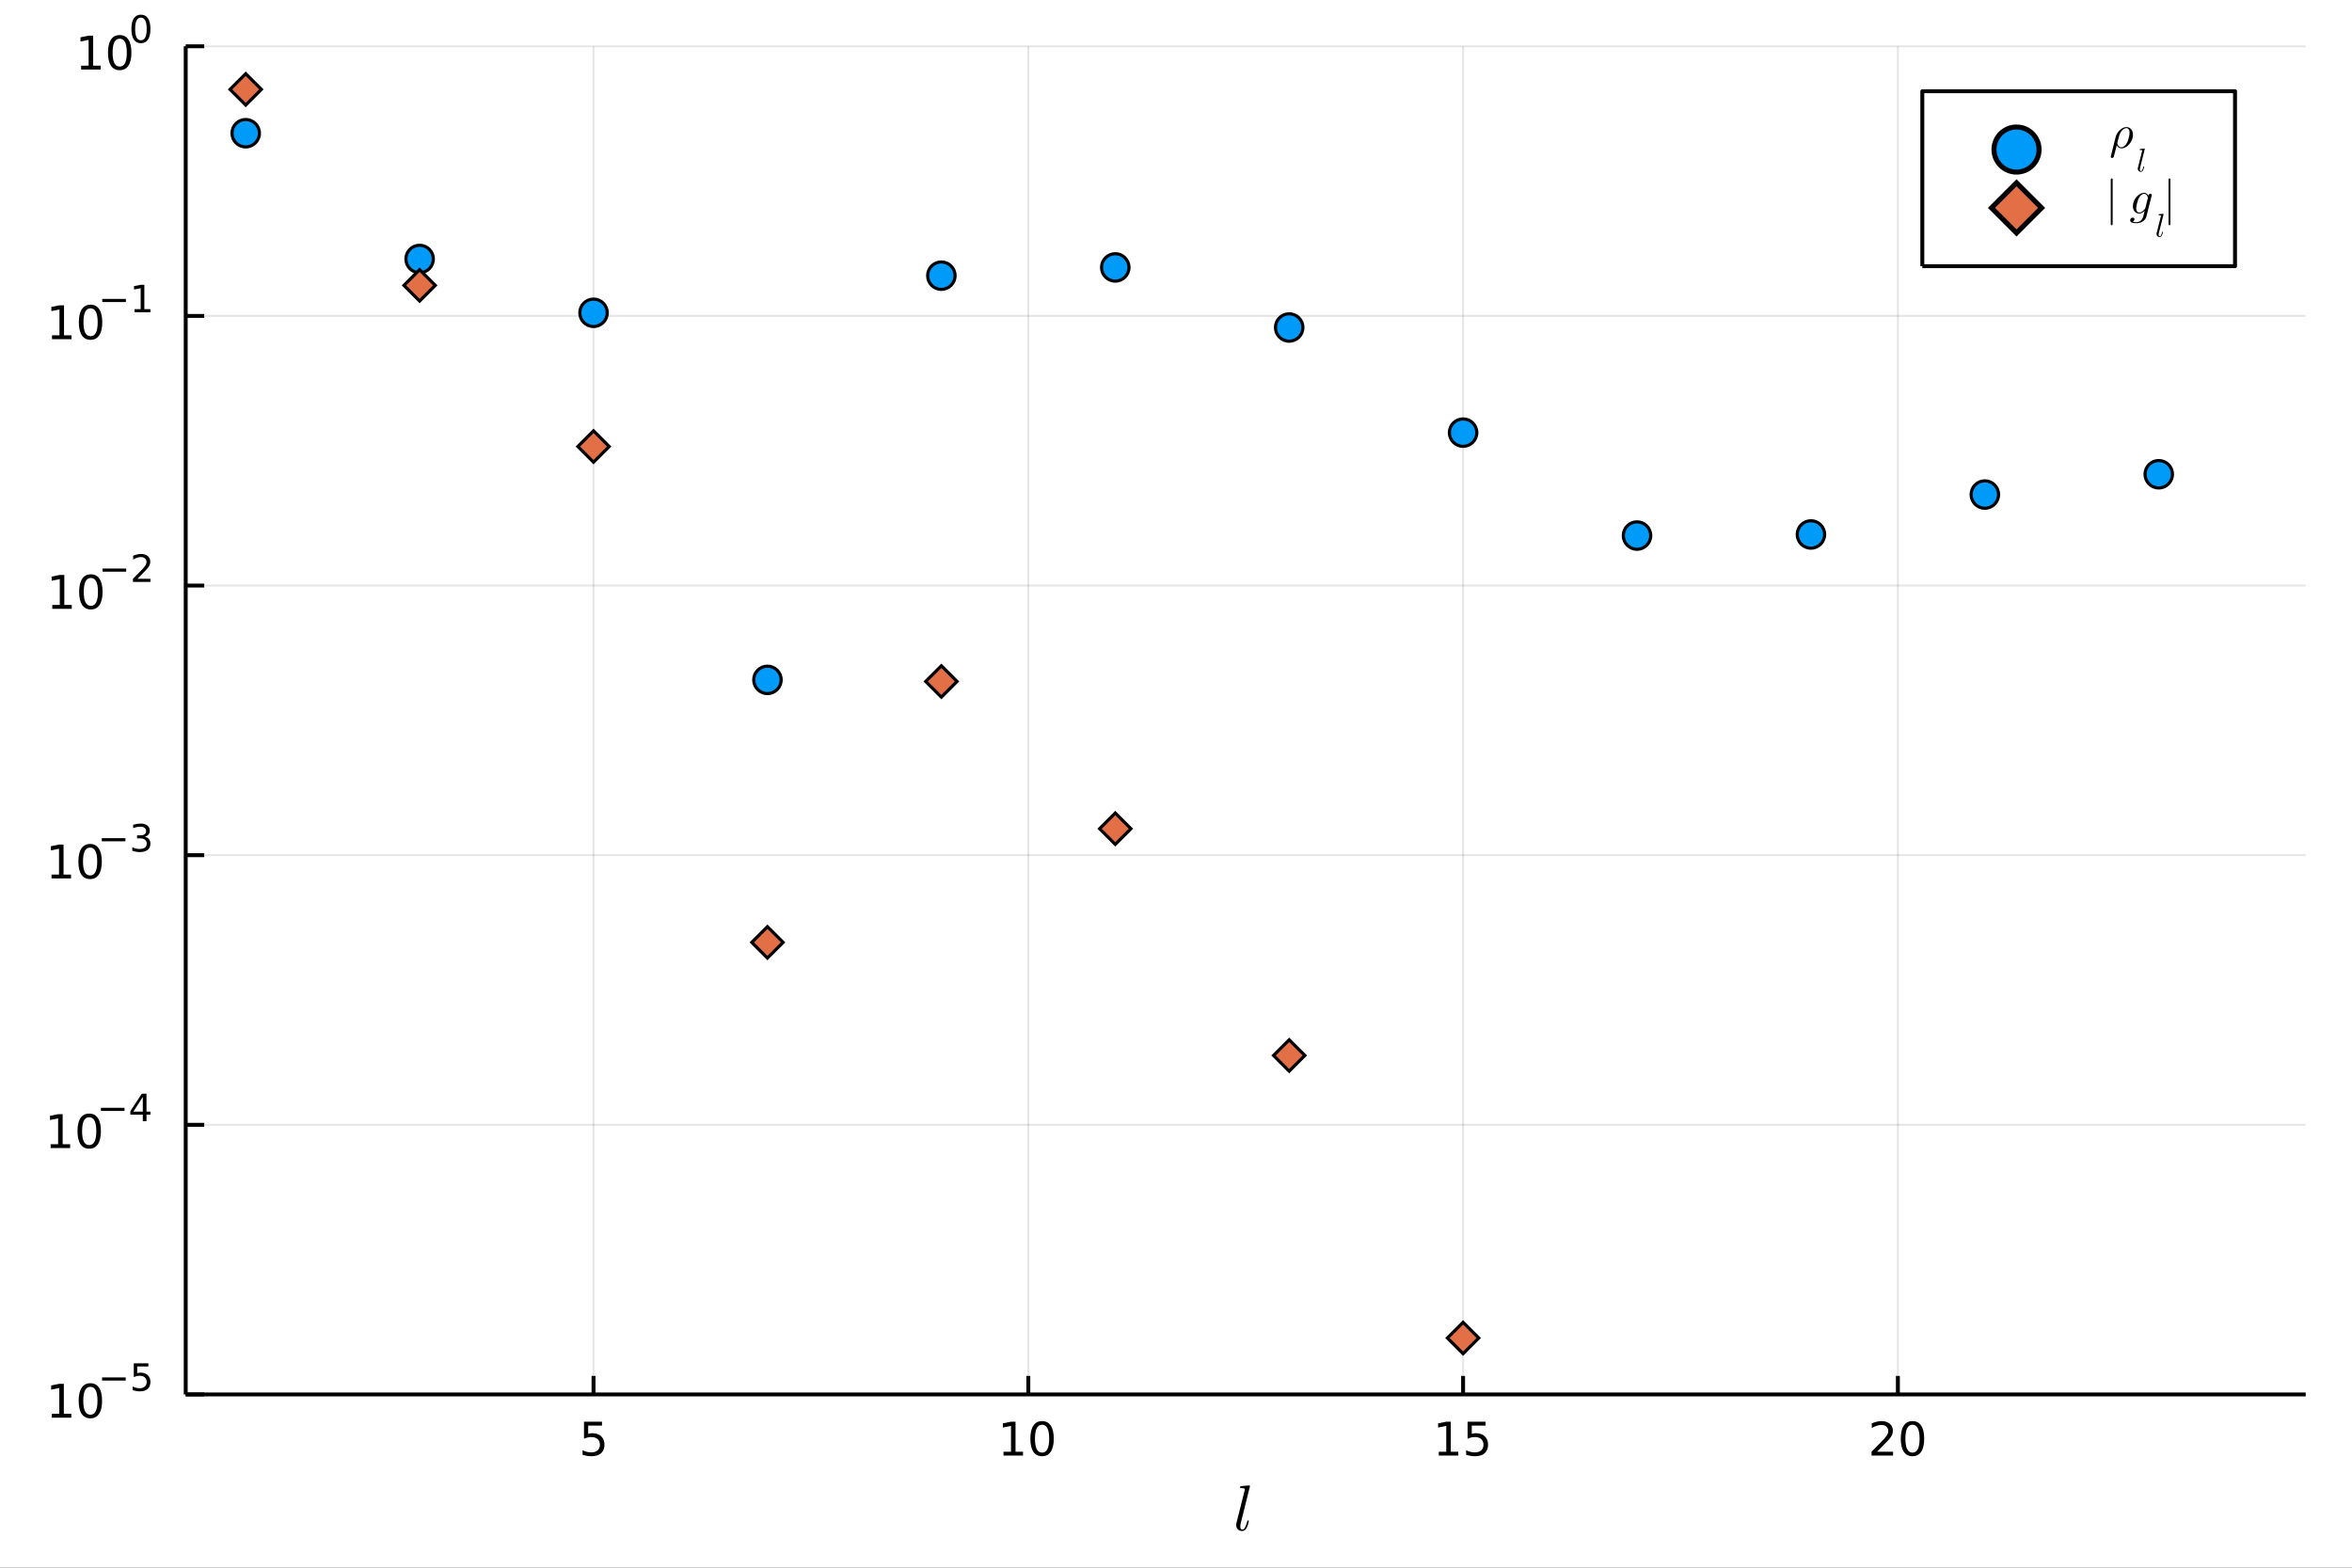 <?xml version="1.0" encoding="utf-8"?>
<svg xmlns="http://www.w3.org/2000/svg" xmlns:xlink="http://www.w3.org/1999/xlink" width="600" height="400" viewBox="0 0 2400 1600">
<rect x="0" y="0" width="2400" height="1600" fill="#333333" stroke="none"/>
<defs>
  <clipPath id="clip230">
    <rect x="0" y="0" width="2400" height="1600"/>
  </clipPath>
</defs>
<path clip-path="url(#clip230)" d="
M0 1600 L2400 1600 L2400 0 L0 0  Z
  " fill="#ffffff" fill-rule="evenodd" fill-opacity="1"/>
<defs>
  <clipPath id="clip231">
    <rect x="480" y="0" width="1681" height="1600"/>
  </clipPath>
</defs>
<defs>
  <clipPath id="clip232">
    <rect x="219" y="47" width="2134" height="1377"/>
  </clipPath>
</defs>
<path clip-path="url(#clip230)" d="
M189.496 1423.18 L2352.76 1423.18 L2352.76 47.244 L189.496 47.244  Z
  " fill="#ffffff" fill-rule="evenodd" fill-opacity="1"/>
<defs>
  <clipPath id="clip233">
    <rect x="189" y="47" width="2164" height="1377"/>
  </clipPath>
</defs>
<polyline clip-path="url(#clip233)" style="stroke:#000000; stroke-linecap:butt; stroke-linejoin:round; stroke-width:2; stroke-opacity:0.1; fill:none" points="
  605.644,1423.18 605.644,47.244 
  "/>
<polyline clip-path="url(#clip233)" style="stroke:#000000; stroke-linecap:butt; stroke-linejoin:round; stroke-width:2; stroke-opacity:0.1; fill:none" points="
  1049.3,1423.18 1049.3,47.244 
  "/>
<polyline clip-path="url(#clip233)" style="stroke:#000000; stroke-linecap:butt; stroke-linejoin:round; stroke-width:2; stroke-opacity:0.1; fill:none" points="
  1492.95,1423.18 1492.95,47.244 
  "/>
<polyline clip-path="url(#clip233)" style="stroke:#000000; stroke-linecap:butt; stroke-linejoin:round; stroke-width:2; stroke-opacity:0.1; fill:none" points="
  1936.61,1423.18 1936.61,47.244 
  "/>
<polyline clip-path="url(#clip230)" style="stroke:#000000; stroke-linecap:butt; stroke-linejoin:round; stroke-width:4; stroke-opacity:1; fill:none" points="
  189.496,1423.18 2352.76,1423.18 
  "/>
<polyline clip-path="url(#clip230)" style="stroke:#000000; stroke-linecap:butt; stroke-linejoin:round; stroke-width:4; stroke-opacity:1; fill:none" points="
  605.644,1423.18 605.644,1404.28 
  "/>
<polyline clip-path="url(#clip230)" style="stroke:#000000; stroke-linecap:butt; stroke-linejoin:round; stroke-width:4; stroke-opacity:1; fill:none" points="
  1049.3,1423.18 1049.3,1404.28 
  "/>
<polyline clip-path="url(#clip230)" style="stroke:#000000; stroke-linecap:butt; stroke-linejoin:round; stroke-width:4; stroke-opacity:1; fill:none" points="
  1492.95,1423.18 1492.95,1404.28 
  "/>
<polyline clip-path="url(#clip230)" style="stroke:#000000; stroke-linecap:butt; stroke-linejoin:round; stroke-width:4; stroke-opacity:1; fill:none" points="
  1936.61,1423.18 1936.61,1404.28 
  "/>
<path clip-path="url(#clip230)" d="M595.922 1451.02 L614.278 1451.02 L614.278 1454.96 L600.204 1454.96 L600.204 1463.43 Q601.223 1463.08 602.241 1462.92 Q603.26 1462.73 604.278 1462.73 Q610.065 1462.73 613.445 1465.9 Q616.824 1469.08 616.824 1474.49 Q616.824 1480.07 613.352 1483.17 Q609.88 1486.25 603.561 1486.25 Q601.385 1486.25 599.116 1485.88 Q596.871 1485.51 594.463 1484.77 L594.463 1480.07 Q596.547 1481.2 598.769 1481.76 Q600.991 1482.32 603.468 1482.32 Q607.473 1482.32 609.811 1480.21 Q612.149 1478.1 612.149 1474.49 Q612.149 1470.88 609.811 1468.77 Q607.473 1466.67 603.468 1466.67 Q601.593 1466.67 599.718 1467.08 Q597.866 1467.5 595.922 1468.38 L595.922 1451.02 Z" fill="#000000" fill-rule="evenodd" fill-opacity="1" /><path clip-path="url(#clip230)" d="M1023.99 1481.64 L1031.63 1481.64 L1031.63 1455.28 L1023.31 1456.95 L1023.31 1452.69 L1031.58 1451.02 L1036.25 1451.02 L1036.25 1481.64 L1043.89 1481.64 L1043.89 1485.58 L1023.99 1485.58 L1023.99 1481.64 Z" fill="#000000" fill-rule="evenodd" fill-opacity="1" /><path clip-path="url(#clip230)" d="M1063.34 1454.1 Q1059.73 1454.1 1057.9 1457.66 Q1056.09 1461.2 1056.09 1468.33 Q1056.09 1475.44 1057.9 1479.01 Q1059.73 1482.55 1063.34 1482.55 Q1066.97 1482.55 1068.78 1479.01 Q1070.61 1475.44 1070.61 1468.33 Q1070.61 1461.2 1068.78 1457.66 Q1066.97 1454.1 1063.34 1454.1 M1063.34 1450.39 Q1069.15 1450.39 1072.2 1455 Q1075.28 1459.58 1075.28 1468.33 Q1075.28 1477.06 1072.2 1481.67 Q1069.15 1486.25 1063.34 1486.25 Q1057.53 1486.25 1054.45 1481.67 Q1051.39 1477.06 1051.39 1468.33 Q1051.39 1459.58 1054.45 1455 Q1057.53 1450.39 1063.34 1450.39 Z" fill="#000000" fill-rule="evenodd" fill-opacity="1" /><path clip-path="url(#clip230)" d="M1468.14 1481.64 L1475.78 1481.64 L1475.78 1455.28 L1467.47 1456.95 L1467.47 1452.69 L1475.73 1451.02 L1480.41 1451.02 L1480.41 1481.64 L1488.05 1481.64 L1488.05 1485.58 L1468.14 1485.58 L1468.14 1481.64 Z" fill="#000000" fill-rule="evenodd" fill-opacity="1" /><path clip-path="url(#clip230)" d="M1497.54 1451.02 L1515.89 1451.02 L1515.89 1454.96 L1501.82 1454.96 L1501.82 1463.43 Q1502.84 1463.08 1503.86 1462.92 Q1504.87 1462.73 1505.89 1462.73 Q1511.68 1462.73 1515.06 1465.9 Q1518.44 1469.08 1518.44 1474.49 Q1518.44 1480.07 1514.97 1483.17 Q1511.49 1486.25 1505.18 1486.25 Q1503 1486.25 1500.73 1485.88 Q1498.49 1485.51 1496.08 1484.77 L1496.08 1480.07 Q1498.16 1481.2 1500.38 1481.76 Q1502.61 1482.32 1505.08 1482.32 Q1509.09 1482.32 1511.43 1480.21 Q1513.76 1478.1 1513.76 1474.49 Q1513.76 1470.88 1511.43 1468.77 Q1509.09 1466.67 1505.08 1466.67 Q1503.21 1466.67 1501.33 1467.08 Q1499.48 1467.5 1497.54 1468.38 L1497.54 1451.02 Z" fill="#000000" fill-rule="evenodd" fill-opacity="1" /><path clip-path="url(#clip230)" d="M1915.38 1481.64 L1931.7 1481.64 L1931.7 1485.58 L1909.76 1485.58 L1909.76 1481.64 Q1912.42 1478.89 1917 1474.26 Q1921.61 1469.61 1922.79 1468.27 Q1925.03 1465.74 1925.91 1464.01 Q1926.82 1462.25 1926.82 1460.56 Q1926.82 1457.8 1924.87 1456.07 Q1922.95 1454.33 1919.85 1454.33 Q1917.65 1454.33 1915.2 1455.09 Q1912.77 1455.86 1909.99 1457.41 L1909.99 1452.69 Q1912.81 1451.55 1915.27 1450.97 Q1917.72 1450.39 1919.76 1450.39 Q1925.13 1450.39 1928.32 1453.08 Q1931.52 1455.77 1931.52 1460.26 Q1931.52 1462.39 1930.71 1464.31 Q1929.92 1466.2 1927.81 1468.8 Q1927.23 1469.47 1924.13 1472.69 Q1921.03 1475.88 1915.38 1481.64 Z" fill="#000000" fill-rule="evenodd" fill-opacity="1" /><path clip-path="url(#clip230)" d="M1951.52 1454.1 Q1947.9 1454.1 1946.08 1457.66 Q1944.27 1461.2 1944.27 1468.33 Q1944.27 1475.44 1946.08 1479.01 Q1947.9 1482.55 1951.52 1482.55 Q1955.15 1482.55 1956.95 1479.01 Q1958.78 1475.44 1958.78 1468.33 Q1958.78 1461.2 1956.95 1457.66 Q1955.15 1454.1 1951.52 1454.1 M1951.52 1450.39 Q1957.33 1450.39 1960.38 1455 Q1963.46 1459.58 1963.46 1468.33 Q1963.46 1477.06 1960.38 1481.67 Q1957.33 1486.25 1951.52 1486.25 Q1945.71 1486.25 1942.63 1481.67 Q1939.57 1477.06 1939.57 1468.33 Q1939.57 1459.58 1942.63 1455 Q1945.71 1450.39 1951.52 1450.39 Z" fill="#000000" fill-rule="evenodd" fill-opacity="1" /><path clip-path="url(#clip230)" d="M1275.5 1516.77 L1266 1554.9 Q1265.62 1556.42 1265.62 1558.06 Q1265.62 1561.09 1267.61 1561.09 Q1268.55 1561.09 1269.32 1560.48 Q1270.09 1559.83 1270.67 1558.58 Q1271.28 1557.29 1271.67 1556.06 Q1272.09 1554.84 1272.6 1552.94 Q1272.77 1552.2 1272.93 1551.97 Q1273.09 1551.75 1273.54 1551.75 Q1274.34 1551.75 1274.34 1552.39 Q1273.54 1556.35 1272.35 1558.87 Q1270.61 1562.57 1267.39 1562.57 Q1264.97 1562.57 1263.17 1560.89 Q1261.4 1559.19 1261.4 1556.48 Q1261.4 1555.45 1261.72 1554.23 L1270.03 1521.25 L1270.25 1519.96 Q1270.25 1519.61 1270.12 1519.41 Q1270 1519.22 1269.22 1519.03 Q1268.48 1518.83 1267 1518.83 Q1266.39 1518.83 1266.1 1518.8 Q1265.84 1518.77 1265.58 1518.61 Q1265.36 1518.45 1265.36 1518.09 Q1265.36 1517.51 1265.58 1517.19 Q1265.84 1516.87 1266.03 1516.8 Q1266.23 1516.74 1266.61 1516.71 Q1267.16 1516.68 1269 1516.52 Q1270.83 1516.32 1272.41 1516.19 Q1273.99 1516.06 1274.67 1516.06 Q1275.05 1516.06 1275.25 1516.26 Q1275.47 1516.42 1275.5 1516.61 L1275.5 1516.77 Z" fill="#000000" fill-rule="evenodd" fill-opacity="1" /><polyline clip-path="url(#clip233)" style="stroke:#000000; stroke-linecap:butt; stroke-linejoin:round; stroke-width:2; stroke-opacity:0.1; fill:none" points="
  189.496,1423.18 2352.76,1423.18 
  "/>
<polyline clip-path="url(#clip233)" style="stroke:#000000; stroke-linecap:butt; stroke-linejoin:round; stroke-width:2; stroke-opacity:0.1; fill:none" points="
  189.496,1147.99 2352.76,1147.99 
  "/>
<polyline clip-path="url(#clip233)" style="stroke:#000000; stroke-linecap:butt; stroke-linejoin:round; stroke-width:2; stroke-opacity:0.1; fill:none" points="
  189.496,872.806 2352.76,872.806 
  "/>
<polyline clip-path="url(#clip233)" style="stroke:#000000; stroke-linecap:butt; stroke-linejoin:round; stroke-width:2; stroke-opacity:0.1; fill:none" points="
  189.496,597.618 2352.76,597.618 
  "/>
<polyline clip-path="url(#clip233)" style="stroke:#000000; stroke-linecap:butt; stroke-linejoin:round; stroke-width:2; stroke-opacity:0.1; fill:none" points="
  189.496,322.431 2352.76,322.431 
  "/>
<polyline clip-path="url(#clip233)" style="stroke:#000000; stroke-linecap:butt; stroke-linejoin:round; stroke-width:2; stroke-opacity:0.1; fill:none" points="
  189.496,47.244 2352.76,47.244 
  "/>
<polyline clip-path="url(#clip230)" style="stroke:#000000; stroke-linecap:butt; stroke-linejoin:round; stroke-width:4; stroke-opacity:1; fill:none" points="
  189.496,1423.18 189.496,47.244 
  "/>
<polyline clip-path="url(#clip230)" style="stroke:#000000; stroke-linecap:butt; stroke-linejoin:round; stroke-width:4; stroke-opacity:1; fill:none" points="
  189.496,1423.18 208.394,1423.18 
  "/>
<polyline clip-path="url(#clip230)" style="stroke:#000000; stroke-linecap:butt; stroke-linejoin:round; stroke-width:4; stroke-opacity:1; fill:none" points="
  189.496,1147.99 208.394,1147.99 
  "/>
<polyline clip-path="url(#clip230)" style="stroke:#000000; stroke-linecap:butt; stroke-linejoin:round; stroke-width:4; stroke-opacity:1; fill:none" points="
  189.496,872.806 208.394,872.806 
  "/>
<polyline clip-path="url(#clip230)" style="stroke:#000000; stroke-linecap:butt; stroke-linejoin:round; stroke-width:4; stroke-opacity:1; fill:none" points="
  189.496,597.618 208.394,597.618 
  "/>
<polyline clip-path="url(#clip230)" style="stroke:#000000; stroke-linecap:butt; stroke-linejoin:round; stroke-width:4; stroke-opacity:1; fill:none" points="
  189.496,322.431 208.394,322.431 
  "/>
<polyline clip-path="url(#clip230)" style="stroke:#000000; stroke-linecap:butt; stroke-linejoin:round; stroke-width:4; stroke-opacity:1; fill:none" points="
  189.496,47.244 208.394,47.244 
  "/>
<path clip-path="url(#clip230)" d="M52.867 1442.97 L60.506 1442.97 L60.506 1416.61 L52.196 1418.27 L52.196 1414.01 L60.46 1412.35 L65.136 1412.35 L65.136 1442.97 L72.774 1442.97 L72.774 1446.91 L52.867 1446.91 L52.867 1442.97 Z" fill="#000000" fill-rule="evenodd" fill-opacity="1" /><path clip-path="url(#clip230)" d="M92.219 1415.43 Q88.608 1415.43 86.779 1418.99 Q84.973 1422.53 84.973 1429.66 Q84.973 1436.77 86.779 1440.33 Q88.608 1443.88 92.219 1443.88 Q95.853 1443.88 97.659 1440.33 Q99.487 1436.77 99.487 1429.66 Q99.487 1422.53 97.659 1418.99 Q95.853 1415.43 92.219 1415.43 M92.219 1411.72 Q98.029 1411.72 101.084 1416.33 Q104.163 1420.91 104.163 1429.66 Q104.163 1438.39 101.084 1443 Q98.029 1447.58 92.219 1447.58 Q86.409 1447.58 83.33 1443 Q80.274 1438.39 80.274 1429.66 Q80.274 1420.91 83.33 1416.33 Q86.409 1411.72 92.219 1411.72 Z" fill="#000000" fill-rule="evenodd" fill-opacity="1" /><path clip-path="url(#clip230)" d="M104.163 1405.82 L128.275 1405.82 L128.275 1409.02 L104.163 1409.02 L104.163 1405.82 Z" fill="#000000" fill-rule="evenodd" fill-opacity="1" /><path clip-path="url(#clip230)" d="M136.513 1391.42 L151.427 1391.42 L151.427 1394.61 L139.992 1394.61 L139.992 1401.5 Q140.819 1401.22 141.647 1401.08 Q142.475 1400.93 143.302 1400.93 Q148.004 1400.93 150.75 1403.51 Q153.496 1406.09 153.496 1410.49 Q153.496 1415.02 150.675 1417.54 Q147.854 1420.04 142.719 1420.04 Q140.951 1420.04 139.108 1419.74 Q137.284 1419.44 135.328 1418.84 L135.328 1415.02 Q137.02 1415.94 138.826 1416.39 Q140.631 1416.85 142.644 1416.85 Q145.898 1416.85 147.797 1415.13 Q149.697 1413.42 149.697 1410.49 Q149.697 1407.55 147.797 1405.84 Q145.898 1404.13 142.644 1404.13 Q141.12 1404.13 139.597 1404.47 Q138.092 1404.81 136.513 1405.52 L136.513 1391.42 Z" fill="#000000" fill-rule="evenodd" fill-opacity="1" /><path clip-path="url(#clip230)" d="M51.663 1167.79 L59.302 1167.79 L59.302 1141.42 L50.992 1143.09 L50.992 1138.83 L59.256 1137.16 L63.932 1137.16 L63.932 1167.79 L71.571 1167.79 L71.571 1171.72 L51.663 1171.72 L51.663 1167.79 Z" fill="#000000" fill-rule="evenodd" fill-opacity="1" /><path clip-path="url(#clip230)" d="M91.015 1140.24 Q87.404 1140.24 85.575 1143.8 Q83.77 1147.35 83.77 1154.48 Q83.77 1161.58 85.575 1165.15 Q87.404 1168.69 91.015 1168.69 Q94.649 1168.69 96.455 1165.15 Q98.284 1161.58 98.284 1154.48 Q98.284 1147.35 96.455 1143.8 Q94.649 1140.24 91.015 1140.24 M91.015 1136.54 Q96.825 1136.54 99.881 1141.14 Q102.959 1145.73 102.959 1154.48 Q102.959 1163.2 99.881 1167.81 Q96.825 1172.39 91.015 1172.39 Q85.205 1172.39 82.126 1167.81 Q79.071 1163.2 79.071 1154.48 Q79.071 1145.73 82.126 1141.14 Q85.205 1136.54 91.015 1136.54 Z" fill="#000000" fill-rule="evenodd" fill-opacity="1" /><path clip-path="url(#clip230)" d="M102.959 1130.64 L127.071 1130.64 L127.071 1133.83 L102.959 1133.83 L102.959 1130.64 Z" fill="#000000" fill-rule="evenodd" fill-opacity="1" /><path clip-path="url(#clip230)" d="M145.71 1119.54 L136.118 1134.53 L145.71 1134.53 L145.71 1119.54 M144.713 1116.23 L149.49 1116.23 L149.49 1134.53 L153.496 1134.53 L153.496 1137.69 L149.49 1137.69 L149.49 1144.31 L145.71 1144.31 L145.71 1137.69 L133.033 1137.69 L133.033 1134.02 L144.713 1116.23 Z" fill="#000000" fill-rule="evenodd" fill-opacity="1" /><path clip-path="url(#clip230)" d="M52.585 892.598 L60.224 892.598 L60.224 866.232 L51.914 867.899 L51.914 863.64 L60.178 861.973 L64.853 861.973 L64.853 892.598 L72.492 892.598 L72.492 896.533 L52.585 896.533 L52.585 892.598 Z" fill="#000000" fill-rule="evenodd" fill-opacity="1" /><path clip-path="url(#clip230)" d="M91.937 865.052 Q88.326 865.052 86.497 868.617 Q84.691 872.158 84.691 879.288 Q84.691 886.394 86.497 889.959 Q88.326 893.501 91.937 893.501 Q95.571 893.501 97.376 889.959 Q99.205 886.394 99.205 879.288 Q99.205 872.158 97.376 868.617 Q95.571 865.052 91.937 865.052 M91.937 861.348 Q97.747 861.348 100.802 865.955 Q103.881 870.538 103.881 879.288 Q103.881 888.015 100.802 892.621 Q97.747 897.204 91.937 897.204 Q86.126 897.204 83.048 892.621 Q79.992 888.015 79.992 879.288 Q79.992 870.538 83.048 865.955 Q86.126 861.348 91.937 861.348 Z" fill="#000000" fill-rule="evenodd" fill-opacity="1" /><path clip-path="url(#clip230)" d="M103.881 855.449 L127.993 855.449 L127.993 858.647 L103.881 858.647 L103.881 855.449 Z" fill="#000000" fill-rule="evenodd" fill-opacity="1" /><path clip-path="url(#clip230)" d="M147.703 853.982 Q150.43 854.566 151.954 856.409 Q153.496 858.252 153.496 860.96 Q153.496 865.117 150.637 867.392 Q147.778 869.668 142.512 869.668 Q140.744 869.668 138.863 869.311 Q137.002 868.972 135.008 868.276 L135.008 864.609 Q136.588 865.53 138.469 866.001 Q140.349 866.471 142.399 866.471 Q145.973 866.471 147.835 865.06 Q149.716 863.65 149.716 860.96 Q149.716 858.478 147.966 857.086 Q146.236 855.675 143.133 855.675 L139.86 855.675 L139.86 852.553 L143.283 852.553 Q146.086 852.553 147.571 851.443 Q149.057 850.315 149.057 848.209 Q149.057 846.046 147.515 844.898 Q145.992 843.732 143.133 843.732 Q141.572 843.732 139.785 844.071 Q137.998 844.409 135.854 845.124 L135.854 841.739 Q138.017 841.137 139.898 840.836 Q141.797 840.535 143.471 840.535 Q147.797 840.535 150.317 842.51 Q152.838 844.466 152.838 847.814 Q152.838 850.146 151.502 851.763 Q150.167 853.362 147.703 853.982 Z" fill="#000000" fill-rule="evenodd" fill-opacity="1" /><path clip-path="url(#clip230)" d="M53.356 617.411 L60.995 617.411 L60.995 591.045 L52.685 592.712 L52.685 588.453 L60.949 586.786 L65.625 586.786 L65.625 617.411 L73.263 617.411 L73.263 621.346 L53.356 621.346 L53.356 617.411 Z" fill="#000000" fill-rule="evenodd" fill-opacity="1" /><path clip-path="url(#clip230)" d="M92.708 589.865 Q89.097 589.865 87.268 593.429 Q85.462 596.971 85.462 604.101 Q85.462 611.207 87.268 614.772 Q89.097 618.314 92.708 618.314 Q96.342 618.314 98.147 614.772 Q99.976 611.207 99.976 604.101 Q99.976 596.971 98.147 593.429 Q96.342 589.865 92.708 589.865 M92.708 586.161 Q98.518 586.161 101.573 590.767 Q104.652 595.351 104.652 604.101 Q104.652 612.828 101.573 617.434 Q98.518 622.017 92.708 622.017 Q86.898 622.017 83.819 617.434 Q80.763 612.828 80.763 604.101 Q80.763 595.351 83.819 590.767 Q86.898 586.161 92.708 586.161 Z" fill="#000000" fill-rule="evenodd" fill-opacity="1" /><path clip-path="url(#clip230)" d="M104.652 580.262 L128.764 580.262 L128.764 583.46 L104.652 583.46 L104.652 580.262 Z" fill="#000000" fill-rule="evenodd" fill-opacity="1" /><path clip-path="url(#clip230)" d="M140.236 590.738 L153.496 590.738 L153.496 593.936 L135.666 593.936 L135.666 590.738 Q137.829 588.5 141.553 584.739 Q145.296 580.958 146.255 579.867 Q148.079 577.817 148.794 576.407 Q149.527 574.977 149.527 573.604 Q149.527 571.366 147.948 569.956 Q146.387 568.545 143.866 568.545 Q142.08 568.545 140.086 569.166 Q138.111 569.786 135.854 571.047 L135.854 567.21 Q138.149 566.288 140.142 565.818 Q142.136 565.348 143.791 565.348 Q148.155 565.348 150.75 567.529 Q153.345 569.711 153.345 573.36 Q153.345 575.09 152.687 576.651 Q152.048 578.193 150.336 580.3 Q149.866 580.845 147.346 583.46 Q144.826 586.055 140.236 590.738 Z" fill="#000000" fill-rule="evenodd" fill-opacity="1" /><path clip-path="url(#clip230)" d="M53.055 342.224 L60.694 342.224 L60.694 315.858 L52.384 317.525 L52.384 313.266 L60.648 311.599 L65.324 311.599 L65.324 342.224 L72.963 342.224 L72.963 346.159 L53.055 346.159 L53.055 342.224 Z" fill="#000000" fill-rule="evenodd" fill-opacity="1" /><path clip-path="url(#clip230)" d="M92.407 314.678 Q88.796 314.678 86.967 318.242 Q85.162 321.784 85.162 328.914 Q85.162 336.02 86.967 339.585 Q88.796 343.126 92.407 343.126 Q96.041 343.126 97.847 339.585 Q99.675 336.02 99.675 328.914 Q99.675 321.784 97.847 318.242 Q96.041 314.678 92.407 314.678 M92.407 310.974 Q98.217 310.974 101.273 315.58 Q104.351 320.164 104.351 328.914 Q104.351 337.64 101.273 342.247 Q98.217 346.83 92.407 346.83 Q86.597 346.83 83.518 342.247 Q80.463 337.64 80.463 328.914 Q80.463 320.164 83.518 315.58 Q86.597 310.974 92.407 310.974 Z" fill="#000000" fill-rule="evenodd" fill-opacity="1" /><path clip-path="url(#clip230)" d="M104.351 305.075 L128.463 305.075 L128.463 308.273 L104.351 308.273 L104.351 305.075 Z" fill="#000000" fill-rule="evenodd" fill-opacity="1" /><path clip-path="url(#clip230)" d="M137.321 315.551 L143.528 315.551 L143.528 294.129 L136.776 295.483 L136.776 292.023 L143.49 290.668 L147.289 290.668 L147.289 315.551 L153.496 315.551 L153.496 318.748 L137.321 318.748 L137.321 315.551 Z" fill="#000000" fill-rule="evenodd" fill-opacity="1" /><path clip-path="url(#clip230)" d="M82.79 67.037 L90.429 67.037 L90.429 40.671 L82.119 42.338 L82.119 38.078 L90.383 36.412 L95.059 36.412 L95.059 67.037 L102.698 67.037 L102.698 70.972 L82.79 70.972 L82.79 67.037 Z" fill="#000000" fill-rule="evenodd" fill-opacity="1" /><path clip-path="url(#clip230)" d="M122.142 39.49 Q118.531 39.49 116.702 43.055 Q114.897 46.597 114.897 53.726 Q114.897 60.833 116.702 64.398 Q118.531 67.939 122.142 67.939 Q125.776 67.939 127.582 64.398 Q129.41 60.833 129.41 53.726 Q129.41 46.597 127.582 43.055 Q125.776 39.49 122.142 39.49 M122.142 35.787 Q127.952 35.787 131.008 40.393 Q134.086 44.977 134.086 53.726 Q134.086 62.453 131.008 67.06 Q127.952 71.643 122.142 71.643 Q116.332 71.643 113.253 67.06 Q110.198 62.453 110.198 53.726 Q110.198 44.977 113.253 40.393 Q116.332 35.787 122.142 35.787 Z" fill="#000000" fill-rule="evenodd" fill-opacity="1" /><path clip-path="url(#clip230)" d="M143.791 17.983 Q140.857 17.983 139.371 20.879 Q137.904 23.757 137.904 29.549 Q137.904 35.324 139.371 38.22 Q140.857 41.097 143.791 41.097 Q146.744 41.097 148.211 38.22 Q149.697 35.324 149.697 29.549 Q149.697 23.757 148.211 20.879 Q146.744 17.983 143.791 17.983 M143.791 14.973 Q148.512 14.973 150.994 18.716 Q153.496 22.44 153.496 29.549 Q153.496 36.64 150.994 40.383 Q148.512 44.107 143.791 44.107 Q139.07 44.107 136.569 40.383 Q134.086 36.64 134.086 29.549 Q134.086 22.44 136.569 18.716 Q139.07 14.973 143.791 14.973 Z" fill="#000000" fill-rule="evenodd" fill-opacity="1" /><polyline clip-path="url(#clip233)" style="stroke:#000000; stroke-linecap:butt; stroke-linejoin:round; stroke-width:4; stroke-opacity:0; fill:none" points="
  250.72,135.959 339.451,4822.32 428.182,264.337 516.913,4676.41 605.644,319.24 694.375,4675.55 783.106,693.878 871.837,4632.92 960.568,281.348 1049.3,4979.56 
  1138.03,272.938 1226.76,4908.11 1315.49,334.239 1404.22,4767.25 1492.95,441.542 1581.68,4607.22 1670.42,546.602 1759.15,4729.69 1847.88,545.473 1936.61,4894.03 
  2025.34,504.738 2114.07,4831.4 2202.8,484.017 2291.53,4718.18 
  "/>
<circle clip-path="url(#clip233)" cx="250.72" cy="135.959" r="14" fill="#009af9" fill-rule="evenodd" fill-opacity="1" stroke="#000000" stroke-opacity="1" stroke-width="3.2"/>
<circle clip-path="url(#clip233)" cx="428.182" cy="264.337" r="14" fill="#009af9" fill-rule="evenodd" fill-opacity="1" stroke="#000000" stroke-opacity="1" stroke-width="3.2"/>
<circle clip-path="url(#clip233)" cx="605.644" cy="319.24" r="14" fill="#009af9" fill-rule="evenodd" fill-opacity="1" stroke="#000000" stroke-opacity="1" stroke-width="3.2"/>
<circle clip-path="url(#clip233)" cx="783.106" cy="693.878" r="14" fill="#009af9" fill-rule="evenodd" fill-opacity="1" stroke="#000000" stroke-opacity="1" stroke-width="3.2"/>
<circle clip-path="url(#clip233)" cx="960.568" cy="281.348" r="14" fill="#009af9" fill-rule="evenodd" fill-opacity="1" stroke="#000000" stroke-opacity="1" stroke-width="3.2"/>
<circle clip-path="url(#clip233)" cx="1138.03" cy="272.938" r="14" fill="#009af9" fill-rule="evenodd" fill-opacity="1" stroke="#000000" stroke-opacity="1" stroke-width="3.2"/>
<circle clip-path="url(#clip233)" cx="1315.49" cy="334.239" r="14" fill="#009af9" fill-rule="evenodd" fill-opacity="1" stroke="#000000" stroke-opacity="1" stroke-width="3.2"/>
<circle clip-path="url(#clip233)" cx="1492.95" cy="441.542" r="14" fill="#009af9" fill-rule="evenodd" fill-opacity="1" stroke="#000000" stroke-opacity="1" stroke-width="3.2"/>
<circle clip-path="url(#clip233)" cx="1670.42" cy="546.602" r="14" fill="#009af9" fill-rule="evenodd" fill-opacity="1" stroke="#000000" stroke-opacity="1" stroke-width="3.2"/>
<circle clip-path="url(#clip233)" cx="1847.88" cy="545.473" r="14" fill="#009af9" fill-rule="evenodd" fill-opacity="1" stroke="#000000" stroke-opacity="1" stroke-width="3.2"/>
<circle clip-path="url(#clip233)" cx="2025.34" cy="504.738" r="14" fill="#009af9" fill-rule="evenodd" fill-opacity="1" stroke="#000000" stroke-opacity="1" stroke-width="3.2"/>
<circle clip-path="url(#clip233)" cx="2202.8" cy="484.017" r="14" fill="#009af9" fill-rule="evenodd" fill-opacity="1" stroke="#000000" stroke-opacity="1" stroke-width="3.2"/>
<polyline clip-path="url(#clip233)" style="stroke:#000000; stroke-linecap:butt; stroke-linejoin:round; stroke-width:4; stroke-opacity:0; fill:none" points="
  250.72,91.234 339.451,4796.48 428.182,291.247 516.913,4751.36 605.644,455.715 694.375,4875.17 783.106,961.797 871.837,4972.26 960.568,695.498 1049.3,5471.57 
  1138.03,845.782 1226.76,5564.64 1315.49,1077.23 1404.22,5599.43 1492.95,1365.58 1581.68,5625.74 1670.42,1662.21 1759.15,5944.95 1847.88,1862.93 1936.61,6316.21 
  2025.34,2034.13 2114.07,6470.5 2202.8,2235.29 2291.53,6584.09 
  "/>
<path clip-path="url(#clip233)" d="M250.72 75.234 L234.72 91.234 L250.72 107.234 L266.72 91.234 L250.72 75.234 Z" fill="#e26f46" fill-rule="evenodd" fill-opacity="1" stroke="#000000" stroke-opacity="1" stroke-width="3.2"/>
<path clip-path="url(#clip233)" d="M428.182 275.247 L412.182 291.247 L428.182 307.247 L444.182 291.247 L428.182 275.247 Z" fill="#e26f46" fill-rule="evenodd" fill-opacity="1" stroke="#000000" stroke-opacity="1" stroke-width="3.2"/>
<path clip-path="url(#clip233)" d="M605.644 439.715 L589.644 455.715 L605.644 471.715 L621.644 455.715 L605.644 439.715 Z" fill="#e26f46" fill-rule="evenodd" fill-opacity="1" stroke="#000000" stroke-opacity="1" stroke-width="3.2"/>
<path clip-path="url(#clip233)" d="M783.106 945.797 L767.106 961.797 L783.106 977.797 L799.106 961.797 L783.106 945.797 Z" fill="#e26f46" fill-rule="evenodd" fill-opacity="1" stroke="#000000" stroke-opacity="1" stroke-width="3.2"/>
<path clip-path="url(#clip233)" d="M960.568 679.498 L944.568 695.498 L960.568 711.498 L976.568 695.498 L960.568 679.498 Z" fill="#e26f46" fill-rule="evenodd" fill-opacity="1" stroke="#000000" stroke-opacity="1" stroke-width="3.2"/>
<path clip-path="url(#clip233)" d="M1138.03 829.782 L1122.03 845.782 L1138.03 861.782 L1154.03 845.782 L1138.03 829.782 Z" fill="#e26f46" fill-rule="evenodd" fill-opacity="1" stroke="#000000" stroke-opacity="1" stroke-width="3.2"/>
<path clip-path="url(#clip233)" d="M1315.49 1061.23 L1299.49 1077.23 L1315.49 1093.23 L1331.49 1077.23 L1315.49 1061.23 Z" fill="#e26f46" fill-rule="evenodd" fill-opacity="1" stroke="#000000" stroke-opacity="1" stroke-width="3.2"/>
<path clip-path="url(#clip233)" d="M1492.95 1349.58 L1476.95 1365.58 L1492.95 1381.58 L1508.95 1365.58 L1492.95 1349.58 Z" fill="#e26f46" fill-rule="evenodd" fill-opacity="1" stroke="#000000" stroke-opacity="1" stroke-width="3.2"/>
<path clip-path="url(#clip230)" d="
M1961.55 271.683 L2280.65 271.683 L2280.65 93.109 L1961.55 93.109  Z
  " fill="#ffffff" fill-rule="evenodd" fill-opacity="1"/>
<polyline clip-path="url(#clip230)" style="stroke:#000000; stroke-linecap:butt; stroke-linejoin:round; stroke-width:4; stroke-opacity:1; fill:none" points="
  1961.55,271.683 2280.65,271.683 2280.65,93.109 1961.55,93.109 1961.55,271.683 
  "/>
<polyline clip-path="url(#clip230)" style="stroke:#000000; stroke-linecap:butt; stroke-linejoin:round; stroke-width:4; stroke-opacity:0; fill:none" points="
  1985.58,152.633 2129.8,152.633 
  "/>
<circle clip-path="url(#clip230)" cx="2057.69" cy="152.633" r="23" fill="#009af9" fill-rule="evenodd" fill-opacity="1" stroke="#000000" stroke-opacity="1" stroke-width="5.12"/>
<path clip-path="url(#clip230)" d="M2176.49 137.52 Q2176.49 140.987 2174.71 144.242 Q2172.95 147.498 2170.19 149.466 Q2167.45 151.433 2164.68 151.433 Q2161.57 151.433 2159.95 148.201 Q2157.02 159.935 2156.86 160.24 Q2156.18 161.247 2155.2 161.247 Q2154.59 161.247 2154.21 160.872 Q2153.84 160.521 2153.84 159.959 Q2153.86 159.772 2154 159.186 L2158.69 140.331 Q2159.76 135.951 2163.02 132.836 Q2166.3 129.697 2169.81 129.697 Q2172.6 129.697 2174.54 131.782 Q2176.49 133.866 2176.49 137.52 M2173.04 135.459 Q2173.04 133.117 2172.11 131.946 Q2171.17 130.751 2169.72 130.751 Q2168.38 130.751 2166.77 131.829 Q2165.17 132.906 2163.77 135.295 Q2163.02 136.677 2162.48 138.387 Q2161.94 140.097 2160.89 144.313 Q2160.51 145.999 2160.51 146.093 Q2160.51 146.28 2160.61 146.702 Q2160.72 147.123 2161 147.779 Q2161.31 148.412 2161.73 148.974 Q2162.15 149.536 2162.93 149.958 Q2163.7 150.356 2164.64 150.356 Q2166.09 150.356 2167.63 149.185 Q2169.2 147.99 2170.35 145.812 Q2171.31 144.055 2172.18 140.752 Q2173.04 137.426 2173.04 135.459 Z" fill="#000000" fill-rule="evenodd" fill-opacity="1" /><path clip-path="url(#clip230)" d="M2188.56 152.047 L2183.72 171.46 Q2183.53 172.23 2183.53 173.066 Q2183.53 174.608 2184.54 174.608 Q2185.02 174.608 2185.41 174.296 Q2185.81 173.968 2186.1 173.329 Q2186.41 172.673 2186.61 172.05 Q2186.82 171.427 2187.09 170.459 Q2187.17 170.082 2187.25 169.968 Q2187.33 169.853 2187.56 169.853 Q2187.97 169.853 2187.97 170.181 Q2187.56 172.197 2186.95 173.476 Q2186.07 175.362 2184.43 175.362 Q2183.2 175.362 2182.28 174.509 Q2181.38 173.64 2181.38 172.263 Q2181.38 171.738 2181.54 171.115 L2185.77 154.326 L2185.89 153.67 Q2185.89 153.49 2185.82 153.392 Q2185.76 153.293 2185.36 153.195 Q2184.99 153.096 2184.23 153.096 Q2183.92 153.096 2183.77 153.08 Q2183.64 153.064 2183.51 152.982 Q2183.4 152.9 2183.4 152.719 Q2183.4 152.424 2183.51 152.26 Q2183.64 152.096 2183.74 152.064 Q2183.84 152.031 2184.04 152.014 Q2184.31 151.998 2185.25 151.916 Q2186.18 151.818 2186.99 151.752 Q2187.79 151.686 2188.13 151.686 Q2188.33 151.686 2188.43 151.785 Q2188.54 151.867 2188.56 151.965 L2188.56 152.047 Z" fill="#000000" fill-rule="evenodd" fill-opacity="1" /><polyline clip-path="url(#clip230)" style="stroke:#000000; stroke-linecap:butt; stroke-linejoin:round; stroke-width:4; stroke-opacity:0; fill:none" points="
  1985.58,212.158 2129.8,212.158 
  "/>
<path clip-path="url(#clip230)" d="M2057.69 186.558 L2032.09 212.158 L2057.69 237.758 L2083.29 212.158 L2057.69 186.558 Z" fill="#e26f46" fill-rule="evenodd" fill-opacity="1" stroke="#000000" stroke-opacity="1" stroke-width="5.12"/>
<path clip-path="url(#clip230)" d="M2153.84 228.49 L2153.84 183.824 Q2153.84 182.044 2154.8 182.044 Q2155.76 182.044 2155.76 183.473 L2155.76 228.139 Q2155.76 229.919 2154.8 229.919 Q2153.84 229.919 2153.84 228.49 Z" fill="#000000" fill-rule="evenodd" fill-opacity="1" /><path clip-path="url(#clip230)" d="M2195.65 199.025 Q2195.65 199.048 2195.51 199.892 L2190.17 221.183 Q2189.89 222.307 2189.09 223.431 Q2188.32 224.579 2187.08 225.563 Q2185.86 226.57 2183.99 227.179 Q2182.14 227.811 2180 227.811 Q2176.61 227.811 2175.11 227.085 Q2173.63 226.382 2173.63 224.883 Q2173.63 223.572 2174.45 222.822 Q2175.27 222.096 2176.21 222.096 Q2177.1 222.096 2177.57 222.611 Q2178.04 223.127 2178.04 223.783 Q2178.04 224.509 2177.54 225.235 Q2177.05 225.984 2176.07 226.265 Q2177.64 226.757 2179.91 226.757 Q2184.71 226.757 2186.77 221.675 Q2186.82 221.604 2186.82 221.581 L2188.41 215.233 L2188.34 215.187 Q2187.94 215.655 2187.31 216.194 Q2186.7 216.709 2185.39 217.341 Q2184.08 217.974 2182.79 217.974 Q2180.1 217.974 2178.25 215.913 Q2176.42 213.828 2176.42 210.385 Q2176.42 207.879 2177.43 205.373 Q2178.46 202.843 2180.05 200.993 Q2181.67 199.119 2183.73 197.948 Q2185.81 196.776 2187.83 196.776 Q2189.23 196.776 2190.43 197.62 Q2191.62 198.439 2192.28 199.798 Q2192.39 198.674 2193.03 198.205 Q2193.68 197.737 2194.24 197.737 Q2194.88 197.737 2195.25 198.088 Q2195.65 198.416 2195.65 199.025 M2191.72 201.953 Q2191.72 201.812 2191.62 201.438 Q2191.53 201.039 2191.25 200.407 Q2190.99 199.775 2190.59 199.212 Q2190.19 198.65 2189.47 198.252 Q2188.76 197.83 2187.87 197.83 Q2186.42 197.83 2184.97 199.048 Q2183.52 200.243 2182.51 202.093 Q2181.57 203.873 2180.68 207.317 Q2179.82 210.76 2179.82 212.516 Q2179.82 214.25 2180.57 215.585 Q2181.32 216.92 2182.93 216.92 Q2184.81 216.92 2186.82 215.187 Q2188.9 213.383 2189.26 211.837 L2191.57 202.679 Q2191.72 202.117 2191.72 201.953 Z" fill="#000000" fill-rule="evenodd" fill-opacity="1" /><path clip-path="url(#clip230)" d="M2207.73 218.611 L2202.89 238.023 Q2202.7 238.794 2202.7 239.63 Q2202.7 241.171 2203.71 241.171 Q2204.19 241.171 2204.58 240.86 Q2204.98 240.532 2205.27 239.892 Q2205.58 239.237 2205.78 238.614 Q2205.99 237.991 2206.26 237.023 Q2206.34 236.646 2206.42 236.531 Q2206.5 236.417 2206.73 236.417 Q2207.14 236.417 2207.14 236.745 Q2206.73 238.761 2206.12 240.04 Q2205.24 241.926 2203.6 241.926 Q2202.37 241.926 2201.45 241.073 Q2200.55 240.204 2200.55 238.827 Q2200.55 238.302 2200.71 237.679 L2204.94 220.89 L2205.06 220.234 Q2205.06 220.054 2204.99 219.955 Q2204.93 219.857 2204.53 219.759 Q2204.16 219.66 2203.4 219.66 Q2203.09 219.66 2202.94 219.644 Q2202.81 219.627 2202.68 219.545 Q2202.57 219.463 2202.57 219.283 Q2202.57 218.988 2202.68 218.824 Q2202.81 218.66 2202.91 218.627 Q2203.01 218.594 2203.21 218.578 Q2203.48 218.562 2204.42 218.48 Q2205.35 218.381 2206.16 218.316 Q2206.96 218.25 2207.3 218.25 Q2207.5 218.25 2207.6 218.349 Q2207.71 218.431 2207.73 218.529 L2207.73 218.611 Z" fill="#000000" fill-rule="evenodd" fill-opacity="1" /><path clip-path="url(#clip230)" d="M2212.78 228.49 L2212.78 183.824 Q2212.78 182.044 2213.74 182.044 Q2214.7 182.044 2214.7 183.473 L2214.7 228.139 Q2214.7 229.919 2213.74 229.919 Q2212.78 229.919 2212.78 228.49 Z" fill="#000000" fill-rule="evenodd" fill-opacity="1" /></svg>
